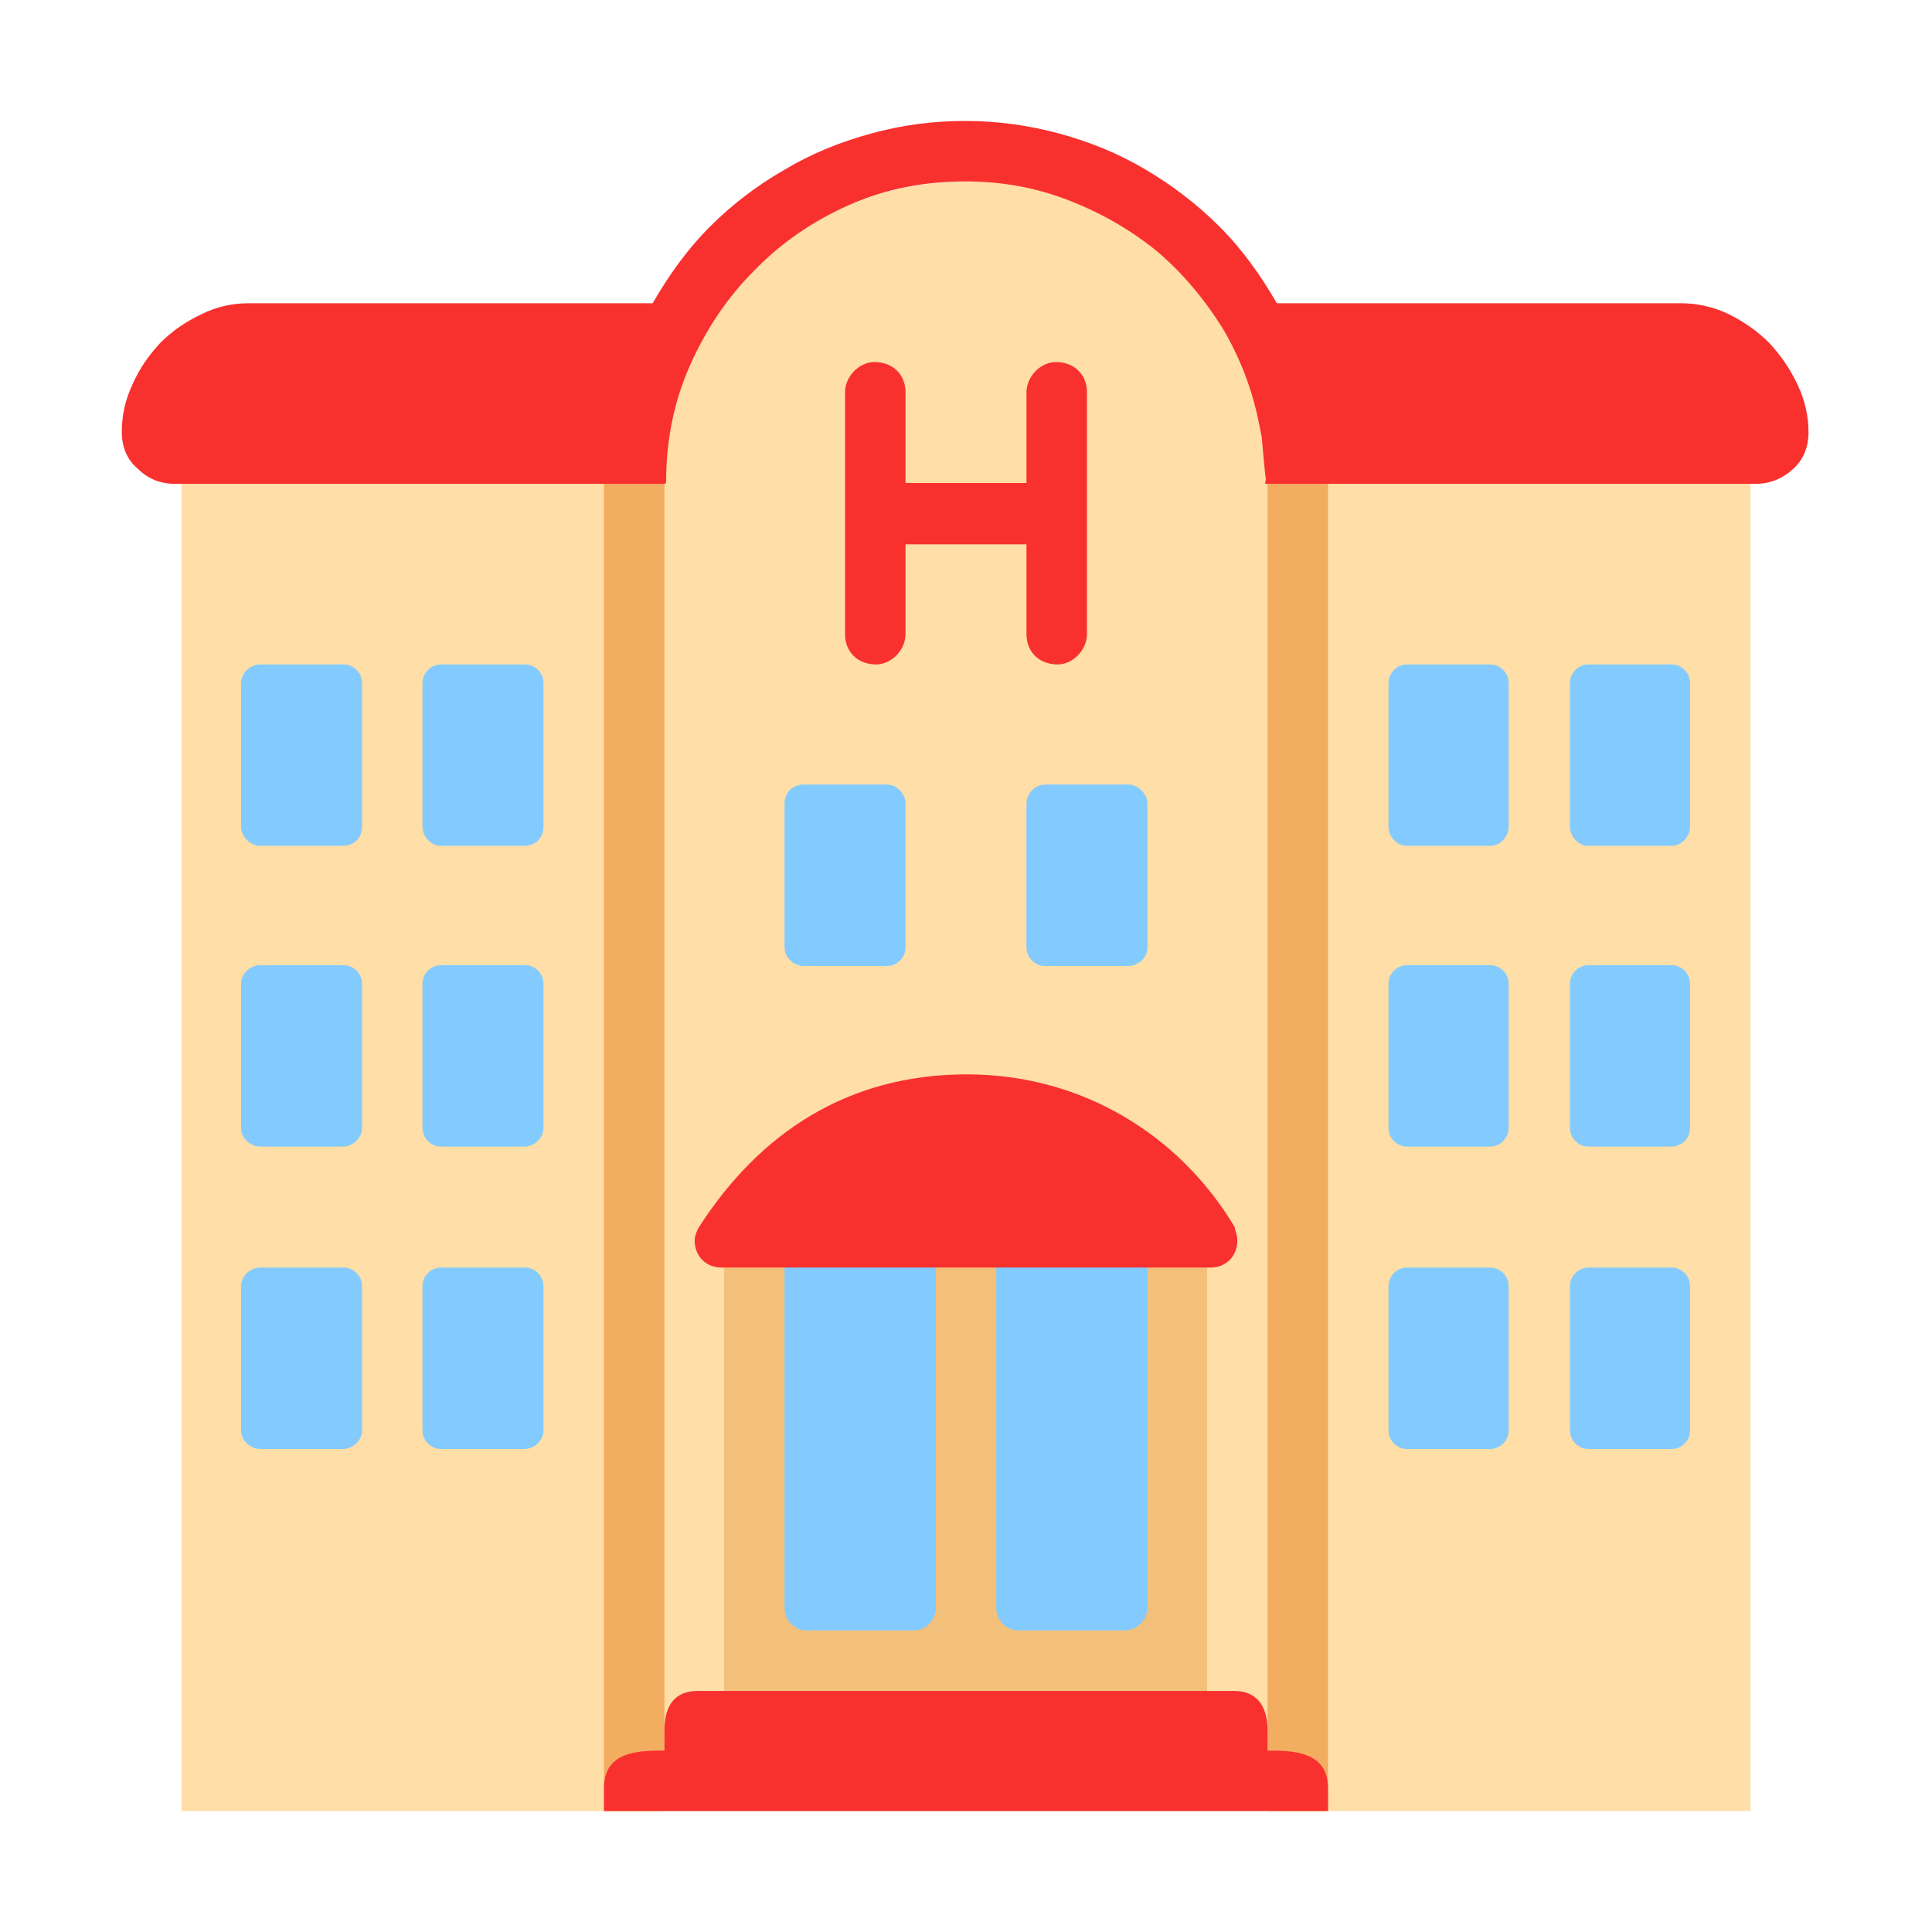 <svg version="1.1" xmlns="http://www.w3.org/2000/svg" viewBox="0 0 2300 2300"><g transform="scale(1,-1) translate(-256, -1869)">
		<path d="M2340-287l0 1581-575 0 0-1c0 191-153 360-359 360-200 0-359-163-359-360l0 1-575 0 0-1581 1868 0 z" fill="#FFDEA7"/>
		<path d="M1837-287l-72 0 0 1581 72 0 0-1581 z M1047-287l0 1581-72 0 0-1581 72 0 z" fill="#F3AD61"/>
		<path d="M1693-144l0 575-575 0 0-575 575 0 z" fill="#F3C07B"/>
		<path d="M1595-72l-127 0c-14 0-26 12-26 27l0 450c0 15 12 26 26 26l127 0c15 0 27-12 27-26l0-450c0-14-12-27-27-27 z M1344-72c14 0 26 12 26 27l0 450c0 15-12 26-26 26l-128 0c-14 0-26-11-26-26l0-450c0-15 12-27 26-27l128 0 z M1599 719c12 0 23 10 23 22l0 171c0 12-11 23-23 23l-99 0c-12 0-22-11-22-23l0-171c0-12 10-22 22-22l99 0 z M1312 719l-99 0c-12 0-23 10-23 22l0 171c0 13 9 23 23 23l99 0c12 0 22-11 22-23l0-171c0-12-10-22-22-22 z M2246 862c12 0 22 11 22 23l0 171c0 12-10 22-22 22l-99 0c-12 0-22-10-22-22l0-171c0-12 10-23 22-23l99 0 z M2030 862c12 0 22 11 22 23l0 171c0 12-10 22-22 22l-99 0c-12 0-22-10-22-22l0-171c0-12 10-23 22-23l99 0 z M2246 504c12 0 22 10 22 22l0 172c0 12-10 22-22 22l-99 0c-12 0-22-10-22-22l0-172c0-12 10-22 22-22l99 0 z M2030 504c12 0 22 10 22 22l0 172c0 12-10 22-22 22l-99 0c-12 0-22-10-22-22l0-172c0-12 10-22 22-22l99 0 z M2246 144c12 0 22 10 22 22l0 172c0 12-10 22-22 22l-99 0c-12 0-22-10-22-22l0-172c0-12 10-22 22-22l99 0 z M2030 144c12 0 22 10 22 22l0 172c0 12-10 22-22 22l-99 0c-12 0-22-10-22-22l0-172c0-12 10-22 22-22l99 0 z M880 862c13 0 23 9 23 23l0 171c0 12-10 22-22 22l-100 0c-12 0-22-10-22-22l0-171c0-12 10-23 22-23l99 0 z M664 862c13 0 23 9 23 23l0 171c0 12-10 22-22 22l-99 0c-12 0-23-10-23-22l0-171c0-12 11-23 23-23l98 0 z M880 504c12 0 23 10 23 22l0 172c0 12-10 22-22 22l-100 0c-12 0-22-10-22-22l0-172c0-12 10-22 22-22l99 0 z M664 504c12 0 23 10 23 22l0 172c0 12-10 22-22 22l-99 0c-12 0-23-10-23-22l0-172c0-12 11-22 23-22l98 0 z M880 144c12 0 23 10 23 22l0 172c0 12-10 22-22 22l-100 0c-12 0-22-10-22-22l0-172c0-12 10-22 22-22l99 0 z M664 144c12 0 23 10 23 22l0 172c0 12-10 22-22 22l-99 0c-12 0-23-10-23-22l0-172c0-12 11-22 23-22l98 0 z" fill="#83CBFF"/>
		<path d="M1697 360l-582 0c-19 0-32 14-32 32 0 5 2 11 5 16 72 112 177 182 319 182 138 0 254-73 319-182 0-5 3-7 3-16 0-18-13-32-32-32 z M1837-287l0 27c0 44-41 45-72 45l0 24c0 24-9 47-40 47l-638 0c-32 0-40-23-40-47l0-24c-32 0-72-1-72-45l0-27 862 0 z M1515 1078c-22 0-37 15-37 36l0 107-144 0 0-107c0-19-17-36-35-36-22 0-37 15-37 36l0 288c0 19 17 36 35 36 22 0 37-15 37-36l0-108 144 0 0 108c0 19 17 36 35 36 22 0 37-15 37-36l0-288c0-19-17-36-35-36 z M2346 1293c17 0 32 6 45 18 12 11 18 26 18 43 0 19-4 38-13 57-9 19-20 35-34 50-14 14-30 25-48 34-19 9-38 13-57 13l-481 0c-19 33-41 64-68 91-27 27-56 49-88 68-32 19-66 33-103 43-37 10-74 15-112 15-39 0-76-5-112-15-37-10-71-24-103-43-33-19-62-41-89-68-27-27-49-58-68-91l-481 0c-19 0-38-4-56-13-19-9-35-20-49-34-14-15-25-31-33-49-9-19-13-38-13-57 0-18 6-33 19-44 12-12 27-18 44-18l584 0 1 2c0 49 9 95 28 138 19 43 44 81 77 114 32 33 70 59 113 78 43 19 89 28 138 28 43 0 83-7 122-22 39-15 74-35 105-60 31-26 57-57 79-92 21-35 36-74 44-115l3-15 4-43 1-8-1-5 584 0 z" fill="#F8312F"/>
	</g></svg>
